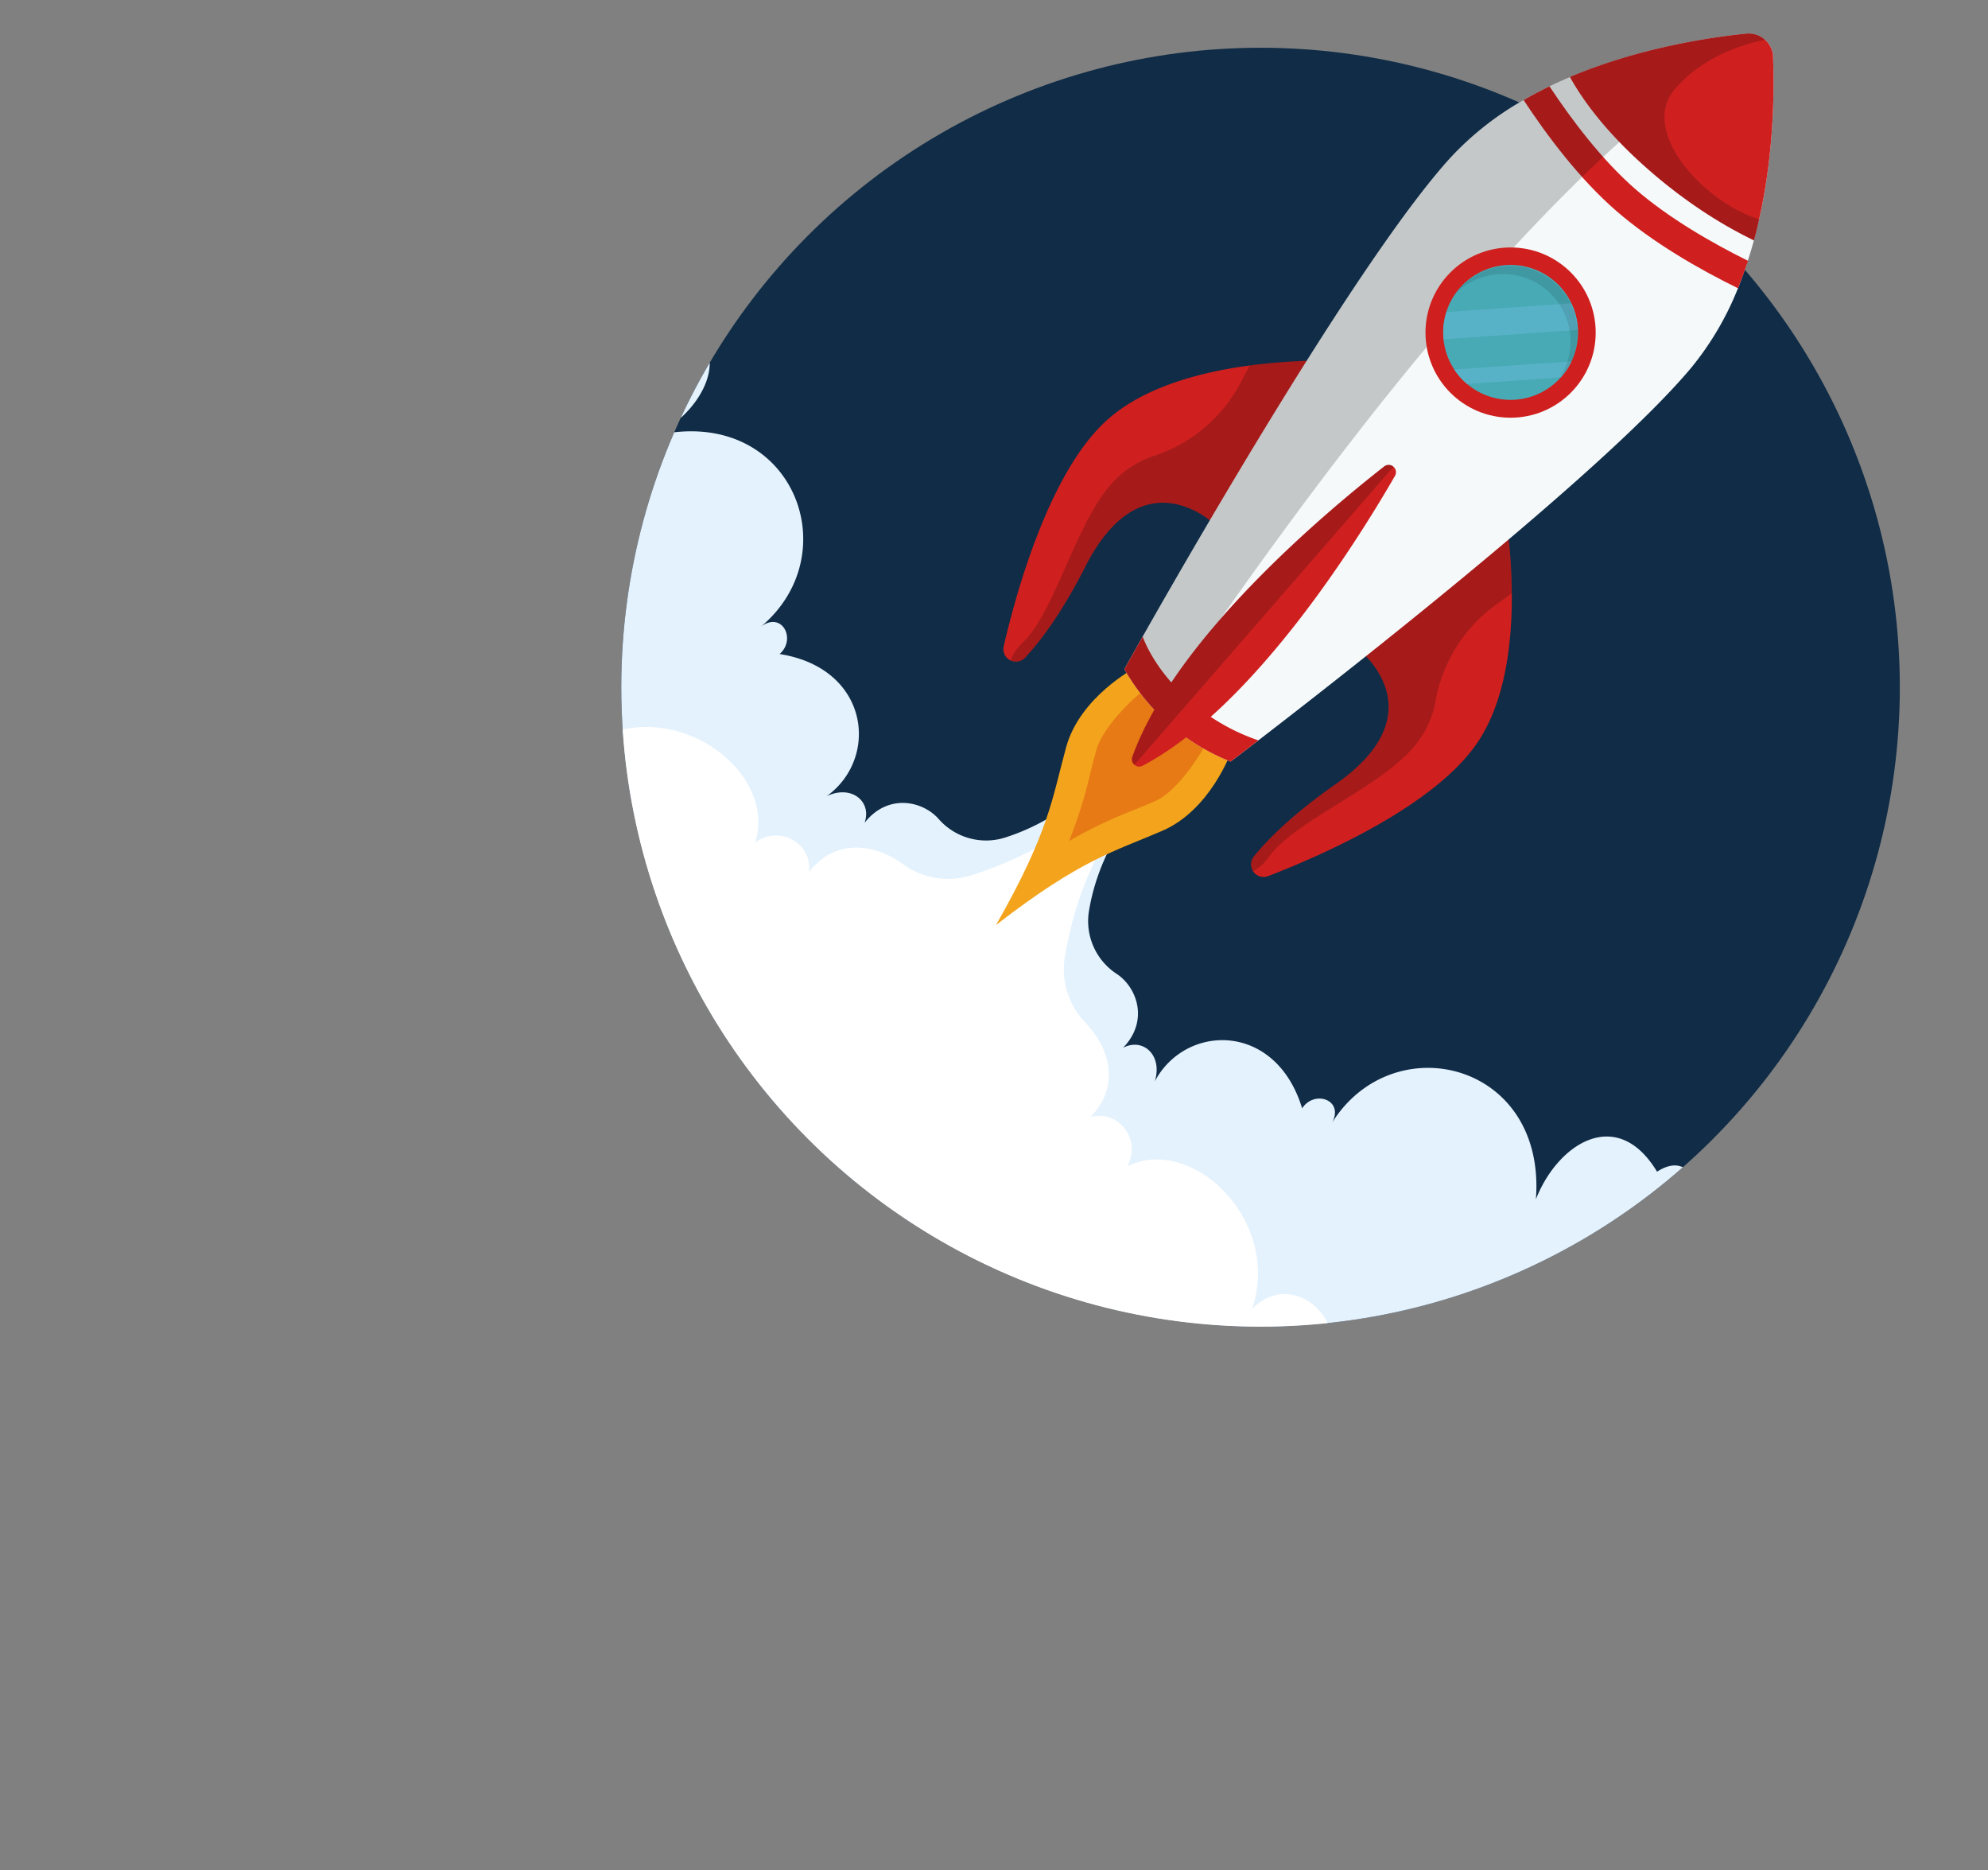 <svg xmlns="http://www.w3.org/2000/svg" xmlns:xlink="http://www.w3.org/1999/xlink" viewBox="0 0 737.02 693.16">
  <rect x="0" y="0" width="737.02" height="693.16" fill="#808080" stroke="none"/>
  <defs>
    <style>
      .cls-1 {
        fill: none;
      }

      .cls-2 {
        clip-path: url(#clip-path);
      }

      .cls-3 {
        fill: #102c46;
      }

      .cls-4 {
        fill: #e4f2fd;
      }

      .cls-5 {
        fill: #fff;
      }

      .cls-6 {
        fill: #f3a41c;
      }

      .cls-7 {
        fill: #e77a15;
      }

      .cls-8 {
        fill: #cf201f;
      }

      .cls-13, .cls-9 {
        fill: #040506;
        isolation: isolate;
      }

      .cls-9 {
        opacity: 0.2;
      }

      .cls-10 {
        fill: #f5f9fa;
      }

      .cls-11 {
        fill: #47aab4;
      }

      .cls-12 {
        fill: #58b2c7;
      }

      .cls-13 {
        opacity: 0.1;
      }
    </style>
    <clipPath id="clip-path" transform="translate(230.33 12.41)">
      <circle class="cls-1" cx="237" cy="242.29" r="237"/>
    </clipPath>
  </defs>
  <g id="Layer_2" data-name="Layer 2">
    <g id="right_board" data-name="right board">
      <g id="rocket">
        <g class="cls-2">
          <g id="Mask_Group_1" data-name="Mask Group 1">
            <circle id="Ellipse_1" data-name="Ellipse 1" class="cls-3" cx="467.33" cy="254.69" r="237"/>
            <path id="Path_288-2" data-name="Path 288-2" class="cls-4" d="M506.69,466c-12.48-10.85-40.27-9.9-49,.11C456,428.47,414,419,398.52,432.2c1.63-4.26-2.62-18.09-14.52-10.33-14.87-24.68-36.88-10.36-44.92,10.23,3.88-50.89-52.89-64.51-75.54-28.44,4.48-8.46-6.6-12.22-11.12-5.28-9.85-32.29-43.32-31.37-54.62-10,3-9.76-4.43-16.3-11.75-12.45,9.74-10.1,5.07-22.58-2.52-27.47a23.35,23.35,0,0,1-10.07-23.64c2-11.77,7.36-26.42,19.85-40.79l-11-.59-2.12-10.85c-12.49,14.38-26.26,21.67-37.63,25.34a23.37,23.37,0,0,1-24.81-6.69c-5.9-6.83-18.91-9.72-27.56,1.33,2.8-7.78-4.72-14.27-14-9.91C95.79,268.51,92,235.24,58.7,230c6.24-5.43,1-15.89-6.78-10.27,32.57-27.45,11.17-81.77-38.68-70.85C32.52,138,43.64,114.24,17.13,103h0c6-12.86-8.27-15.14-12.25-13C15.78,72.88.56,32.53-36.91,36.1c8.7-10,5.76-37.66-6.72-48.51L-191.29,157.46-167,177l-63.28,25.42L320,680.75l16.37-66.2L359,635.84Z" transform="translate(230.33 12.41)"/>
            <path id="Path_289-2" data-name="Path 289-2" class="cls-5" d="M409.2,547.2c4.47-10.67-9.68-23.66-20.8-13.23-6.73-35-51.15-42.38-74.06-28.76-7.17-33.08-32.74-29.41-53.54-11.61,10.58-14.14-11.11-37.09-27-20.74,11.22-32.55-21.93-64.88-46.24-53,5.45-9.72-3-21-13.58-18.3,11.08-11.28,7.21-25.55-2-35a28.57,28.57,0,0,1-7.39-25.19c3.06-16.63,9.26-40.3,32.8-67.38l1.15-6.07-5.84,2c-23.55,27.08-46.13,36.51-62.16,41.85a28.54,28.54,0,0,1-26-3.81c-10.64-7.83-25.31-9.68-34.95,2.86,1.22-10.83-11.13-17.64-20-10.9C58,274.22,21.38,245.88-9.3,261.52c14-18-11.76-36.27-24.28-23.83,14.73-23.07,14.8-48.9-19-51.4,10.29-24.58-3.24-67.53-38.79-69.33,8.78-12.47-6.05-24.67-16-18.76C-98.15,86.07-98,66.06-102.94,59L-222.32,196.37,328,674.75,447.37,537.42C439.73,533.55,419.93,536.44,409.2,547.2Z" transform="translate(230.33 12.41)"/>
          </g>
        </g>
        <g id="rocket-2">
          <g id="Group_27" data-name="Group 27">
            <g id="Group_18" data-name="Group 18">
              <path id="Path_290" data-name="Path 290" class="cls-6" d="M200.63,295.49c-17.76,7.69-30.07,10.47-61.5,34.79l-.21.16.13-.23c19.7-34.5,20.75-47.09,25.89-65.74s25.49-29.32,25.49-29.32l18.88,14.24.08.06,16.73,16.72S218.46,287.78,200.63,295.49Z" transform="translate(230.33 12.41)"/>
              <path id="Path_291" data-name="Path 291" class="cls-7" d="M166,299.31A173.07,173.07,0,0,0,174,273.69c.65-2.56,1.32-5.21,2.07-7.94,2.48-9,14.31-20.05,19.23-23.57l22.4,19.47c-2.78,5.36-11.36,19.23-19.95,22.94-2.59,1.13-5.12,2.16-7.57,3.16A173.17,173.17,0,0,0,166,299.31Z" transform="translate(230.33 12.41)"/>
            </g>
            <g id="Group_26" data-name="Group 26">
              <g id="Group_19" data-name="Group 19">
                <path id="Path_292" data-name="Path 292" class="cls-8" d="M219.43,181.47a31.55,31.55,0,0,0-13.59-7c-9.5-2.06-22.45.81-33.77,23.07-8.67,17.06-16.5,27.5-22.35,33.79a4.65,4.65,0,0,1-7.93-4.25c5-21.58,17.12-64.11,37.66-83.22,13.65-12.71,35.1-18.36,53.56-20.81a209,209,0,0,1,35.19-1.65c-16.76,16.73-30.9,33.49-41.9,49.51h0l-.8,1.17C223.34,175.25,221.33,178.38,219.43,181.47Z" transform="translate(230.33 12.41)"/>
                <path id="Path_293" data-name="Path 293" class="cls-9" d="M219.43,181.47a31.55,31.55,0,0,0-13.59-7c-9.5-2.06-22.45.81-33.77,23.07-8.67,17.06-16.5,27.5-22.35,33.79a4.55,4.55,0,0,1-5.39,1,16.87,16.87,0,0,1,4.33-6.4C161,214.31,168.51,180.78,182.55,166a35.81,35.81,0,0,1,14.89-9.42,56.07,56.07,0,0,0,32.09-27l3.47-6.57a209.21,209.21,0,0,1,35.2-1.65c-16.76,16.73-30.9,33.49-41.9,49.51h0c-.27.39-.54.78-.8,1.18l-.31.45c-.34.5-.68,1-1,1.51s-.86,1.28-1.28,1.94c-.06.1-.12.18-.18.27-.42.64-.82,1.28-1.22,1.91C220.79,179.29,220.1,180.38,219.43,181.47Z" transform="translate(230.33 12.41)"/>
              </g>
              <g id="Group_20" data-name="Group 20">
                <path id="Path_294" data-name="Path 294" class="cls-8" d="M274.2,229.08A31.55,31.55,0,0,1,283,241.57c3.37,9.12,2.33,22.34-18.14,36.65-15.69,11-24.94,20.16-30.35,26.83a4.66,4.66,0,0,0,5.31,7.27c20.67-8,61.1-25.88,77.17-48.88,10.68-15.29,13.3-37.31,13.16-55.93a210.49,210.49,0,0,0-3.27-35.08c-14.24,18.92-28.87,35.26-43.2,48.38h0l-1.06,1C279.82,224.34,277,226.77,274.2,229.08Z" transform="translate(230.33 12.41)"/>
                <path id="Path_295" data-name="Path 295" class="cls-9" d="M274.2,229.08A31.55,31.55,0,0,1,283,241.57c3.37,9.12,2.33,22.34-18.14,36.65-15.69,11-24.94,20.16-30.35,26.83a4.54,4.54,0,0,0-.27,5.48,17,17,0,0,0,5.74-5.17c9.82-13.87,42-25.95,54.64-41.9a35.92,35.92,0,0,0,7.26-16.06,56.08,56.08,0,0,1,22.24-35.54l6-4.35a210.59,210.59,0,0,0-3.27-35.08c-14.24,18.93-28.87,35.26-43.2,48.38h0l-1.06,1c-.13.12-.27.25-.41.36-.44.41-.89.82-1.35,1.21s-1.16,1-1.74,1.54l-.25.22c-.58.5-1.15,1-1.72,1.47C276.18,227.43,275.19,228.27,274.2,229.08Z" transform="translate(230.33 12.41)"/>
              </g>
              <g id="Group_23" data-name="Group 23">
                <path id="Path_296" data-name="Path 296" class="cls-10" d="M236.2,262c-6.5,5-10.3,7.86-10.3,7.86a78.8,78.8,0,0,1-27.47-18.33,81.57,81.57,0,0,1-11.93-15.91s2.48-4.47,6.79-12.08c20.28-35.77,81-141,114-177.38a111.88,111.88,0,0,1,27.16-21.44c3.14-1.83,6.35-3.52,9.6-5.1,2.51-1.22,5.06-2.37,7.62-3.45C377.27,5.32,403.52,1.42,417.07.05A9.08,9.08,0,0,1,427,8.19c0,.18,0,.35,0,.53.53,13.78.31,40.81-7.12,68q-1,3.76-2.24,7.51Q416,89.36,414,94.42a111.22,111.22,0,0,1-17.26,29.38C365,161.84,268.12,237.44,236.2,262Z" transform="translate(230.33 12.41)"/>
                <path id="Path_297" data-name="Path 297" class="cls-8" d="M236.21,262c-6.51,5-10.31,7.87-10.31,7.87a78.83,78.83,0,0,1-27.47-18.34,81.67,81.67,0,0,1-11.93-15.91s2.49-4.46,6.8-12.07c1.21,3.26,5.69,13.52,17.56,23.84A75.12,75.12,0,0,0,236.21,262Z" transform="translate(230.33 12.41)"/>
                <g id="Group_22" data-name="Group 22">
                  <g id="Group_21" data-name="Group 21">
                    <path id="Path_298" data-name="Path 298" class="cls-8" d="M414,94.43c-14.26-7-31.51-16.84-45.22-28.76-13.46-11.71-25.39-27.51-34.26-41,3.14-1.82,6.35-3.51,9.6-5.08,8.42,12.71,19.5,27.32,31.73,38,12.45,10.83,28.41,20,41.88,26.67Q416,89.36,414,94.43Z" transform="translate(230.33 12.41)"/>
                  </g>
                </g>
                <path id="Path_299" data-name="Path 299" class="cls-9" d="M198.43,251.49a81.57,81.57,0,0,1-11.93-15.91S267.29,90.23,307.32,46.12a111.88,111.88,0,0,1,27.16-21.44c3.14-1.83,6.35-3.52,9.59-5.1,2.52-1.22,5.07-2.36,7.62-3.45C377.27,5.32,403.52,1.42,417.07.05a9,9,0,0,1,6.46,1.85C401.22,12,329.54,57,198.43,251.49Z" transform="translate(230.33 12.41)"/>
              </g>
              <path id="Path_300" data-name="Path 300" class="cls-8" d="M419.93,76.7A165.94,165.94,0,0,1,399.5,64.89a188.1,188.1,0,0,1-18.19-14c-15.54-13.51-24.48-25.53-29.61-34.77C377.27,5.32,403.52,1.42,417.07.05A9.08,9.08,0,0,1,427,8.18c0,.18,0,.36,0,.54.49,12.46.35,35.74-5.17,60.17h0Q421,72.79,419.93,76.7Z" transform="translate(230.33 12.41)"/>
              <g id="Group_24" data-name="Group 24">
                <path id="Path_301" data-name="Path 301" class="cls-8" d="M193.29,271.41a2.72,2.72,0,0,1-3.67-1.13,2.69,2.69,0,0,1-.15-2.2c15.66-43.42,70.37-89.62,93.38-107.62a2.71,2.71,0,0,1,4,3.49C272.25,189.25,234.11,249.85,193.29,271.41Z" transform="translate(230.33 12.41)"/>
                <path id="Path_302" data-name="Path 302" class="cls-9" d="M286.31,160.54,190.24,271.06a2.69,2.69,0,0,1-.78-3c15.67-43.43,70.38-89.62,93.39-107.62A2.64,2.64,0,0,1,286.31,160.54Z" transform="translate(230.33 12.41)"/>
              </g>
              <g id="Group_25" data-name="Group 25">
                <circle id="Ellipse_104" data-name="Ellipse 104" class="cls-8" cx="560.03" cy="123.27" r="31.55"/>
                <path id="Path_303" data-name="Path 303" class="cls-11" d="M348.53,127.23c-.07.08-.14.17-.22.25a25,25,0,0,1-34.73,2.43l-.25-.22a25,25,0,1,1,35.21-2.47Z" transform="translate(230.33 12.41)"/>
                <path id="Path_304" data-name="Path 304" class="cls-12" d="M354.62,109.87l-49.74,3.48a25,25,0,0,1,1.05-10.09L352.17,100A24.92,24.92,0,0,1,354.62,109.87Z" transform="translate(230.33 12.41)"/>
                <path id="Path_305" data-name="Path 305" class="cls-12" d="M348.53,127.23a2.62,2.62,0,0,1-.22.25l-34.73,2.43-.25-.22a24.85,24.85,0,0,1-4.5-5.15l43.44-3A24.17,24.17,0,0,1,348.53,127.23Z" transform="translate(230.33 12.41)"/>
                <path id="Path_306" data-name="Path 306" class="cls-13" d="M352.27,121.51a25,25,0,0,0-41.41-27c-.45.52-.87,1.05-1.27,1.59a25,25,0,0,1,40,28.53,24.57,24.57,0,0,1-2.47,4.12c.41-.4.81-.82,1.2-1.25a2.62,2.62,0,0,0,.22-.25A24.63,24.63,0,0,0,352.27,121.51Z" transform="translate(230.33 12.41)"/>
              </g>
              <path id="Path_307" data-name="Path 307" class="cls-9" d="M419.93,76.7A165.94,165.94,0,0,1,399.5,64.89a188.1,188.1,0,0,1-18.19-14c-15.54-13.51-24.48-25.53-29.61-34.77C377.27,5.32,403.52,1.42,417.07.05a9,9,0,0,1,7,2.33c-.56.09-21.34,3.44-33.78,18.65-12.6,15.42,10.95,41.47,31.56,47.85h0Q421,72.79,419.93,76.7Z" transform="translate(230.33 12.41)"/>
              <path id="Path_308" data-name="Path 308" class="cls-6" d="M207.5,247.8h0l0,0Z" transform="translate(230.33 12.41)"/>
            </g>
          </g>
        </g>
      </g>
    </g>
  </g>
</svg>
